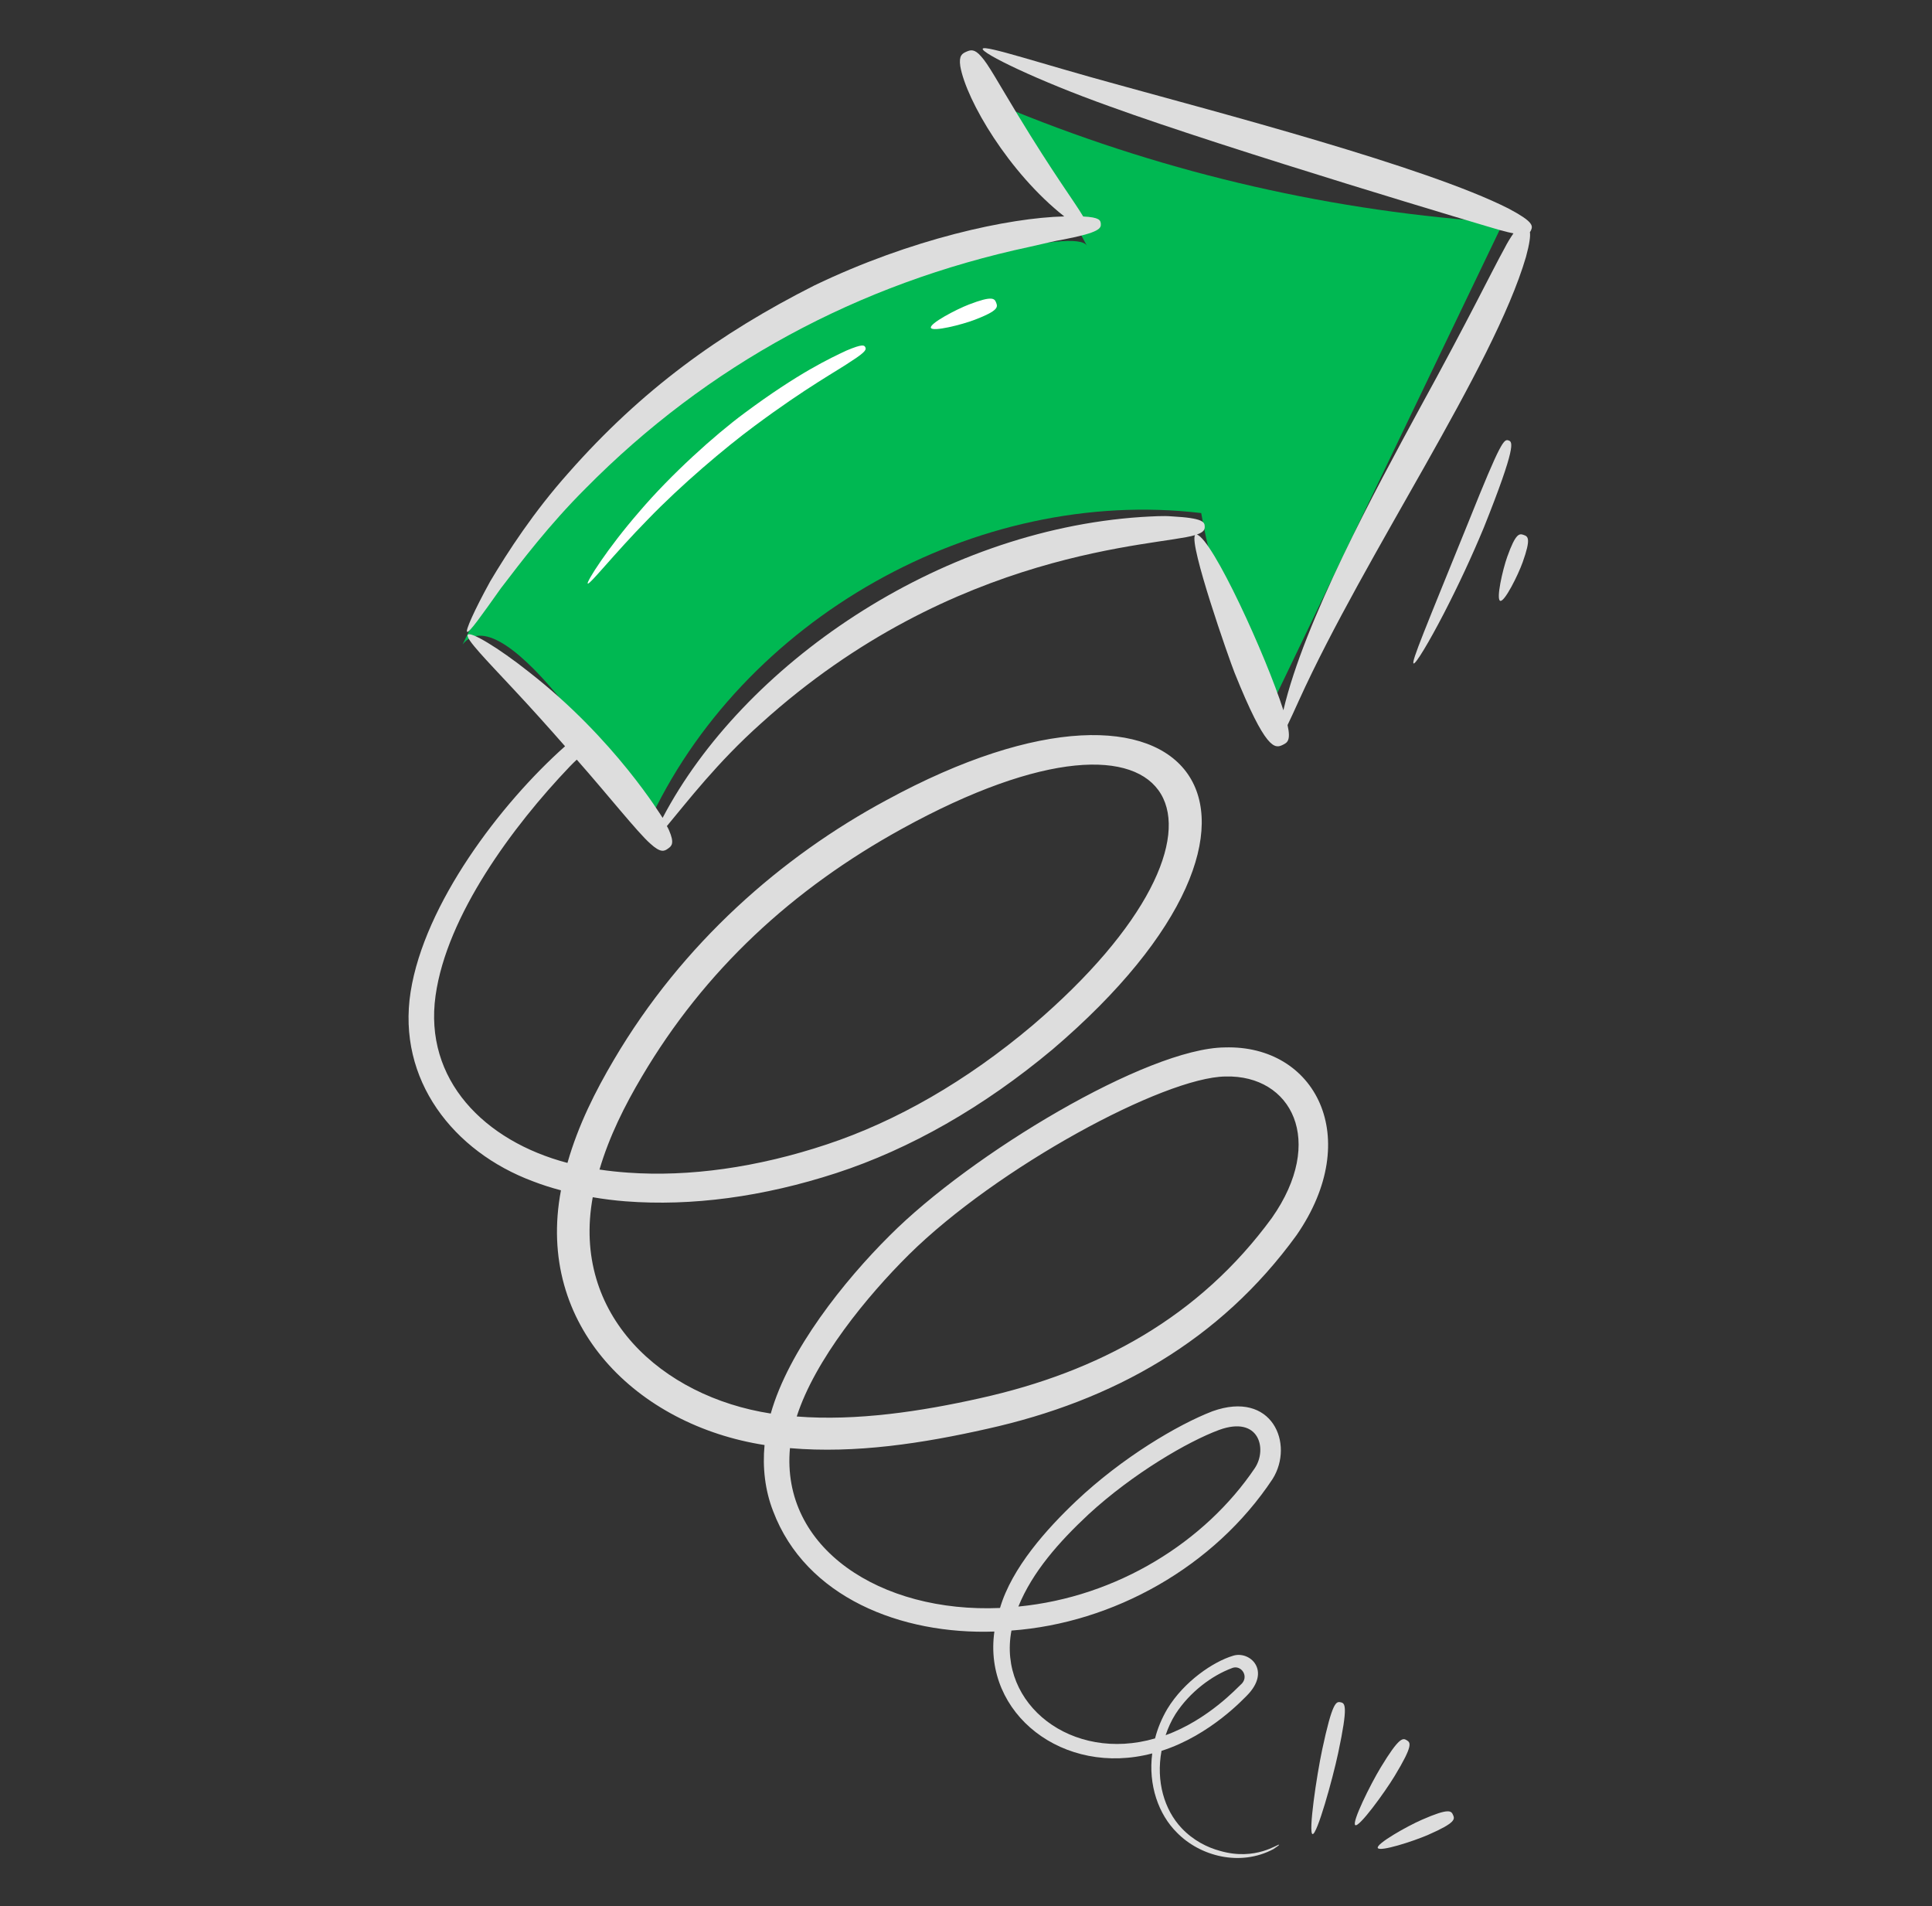 <svg width="74" height="73" viewBox="0 0 74 73" fill="none" xmlns="http://www.w3.org/2000/svg">
<rect x="0" y="0" width="74" height="73" fill="#333333" stroke="none"/>
<path d="M24.793 31.62C28.376 23.707 37.383 18.625 46.009 19.649C46.454 22.22 47.384 24.683 48.749 26.906L57.574 8.526C51.129 8.117 44.793 6.669 38.81 4.237L41.633 9.414C41.227 8.67 35.301 10.377 34.545 10.611C32.138 11.359 29.839 12.422 27.71 13.772C23.557 16.401 19.829 20.201 17.719 24.679C19.32 22.676 24.036 30.273 24.793 31.62Z" fill="#00B852"/>
<path d="M33.142 13.296C33.181 13.373 33.192 13.456 32.632 13.815C32.085 14.195 30.931 14.803 28.891 16.32C27.773 17.148 26.096 18.564 24.812 19.895C23.517 21.215 22.587 22.403 22.512 22.348C22.446 22.303 23.255 21.014 24.486 19.596C25.704 18.167 27.372 16.665 28.515 15.82C30.598 14.271 31.814 13.711 32.422 13.425C33.044 13.162 33.102 13.22 33.142 13.296V13.296ZM38.157 11.596C38.218 11.758 38.25 11.896 37.338 12.245C36.839 12.437 35.717 12.717 35.655 12.555C35.593 12.394 36.615 11.852 37.114 11.661C38.025 11.311 38.095 11.435 38.157 11.596Z" fill="white"/>
<path d="M19.185 22.529C19.969 21.503 21.045 20.085 22.432 18.702C27.098 13.98 32.849 10.862 39.452 9.45C39.978 9.336 40.401 9.223 40.747 9.169C42.128 8.902 42.178 8.739 42.164 8.566C42.153 8.438 42.114 8.321 41.489 8.291C41.154 7.722 40.368 6.687 38.969 4.377C38.211 3.127 37.857 2.467 37.586 2.168C37.327 1.864 37.175 1.91 37.017 1.979C36.859 2.048 36.72 2.122 36.781 2.535C37.01 3.847 38.647 6.62 40.763 8.288C38.638 8.34 34.896 9.146 31.177 10.939C27.551 12.774 24.569 14.938 21.783 18.1C20.44 19.603 19.447 21.138 18.777 22.263C18.144 23.415 17.822 24.159 17.892 24.197C17.973 24.241 18.439 23.58 19.185 22.529Z" fill="#DDDDDD"/>
<path d="M57.79 7.992C54.638 6.383 46.456 4.252 42.758 3.226C39.945 2.46 37.709 1.71 37.64 1.866C37.568 2.026 39.722 3.081 42.488 4.068C47.089 5.739 57.177 8.74 57.472 8.818C57.675 8.874 57.833 8.91 57.969 8.937C57.843 9.118 57.728 9.308 57.628 9.506C57.133 10.399 56.276 12.183 54.38 15.634C52.694 18.737 49.948 23.803 49.157 27.201C48.484 25.103 46.455 20.662 45.842 20.471C46.122 20.373 46.145 20.273 46.144 20.168C46.141 19.995 46.098 19.84 44.873 19.775C44.565 19.748 44.187 19.773 43.717 19.799C35.877 20.323 28.442 25.491 25.38 31.321C25.338 31.267 23.562 28.308 20.259 25.734C19.075 24.794 18.02 24.172 17.917 24.307C17.804 24.442 18.658 25.307 19.659 26.383C20.313 27.081 21.027 27.876 21.643 28.579C19.168 30.779 16.258 34.614 15.727 37.988C15.201 41.354 17.366 44.104 20.41 45.239C20.756 45.374 21.119 45.488 21.486 45.585C20.499 50.79 24.429 54.585 29.284 55.34C29.203 56.194 29.3 57.076 29.614 57.876C30.862 61.174 34.516 62.608 38.087 62.483C37.642 65.636 40.735 68.046 44.133 67.15C43.974 68.36 44.376 69.488 45.079 70.183C45.968 71.092 47.502 71.493 48.772 70.816C48.918 70.719 48.994 70.665 48.994 70.648C48.969 70.591 48.104 71.284 46.723 70.881C46.241 70.751 45.701 70.481 45.257 70.01C44.596 69.308 44.273 68.223 44.489 67.052C46.381 66.448 47.683 64.999 47.75 64.944C48.714 63.979 47.862 63.199 47.22 63.413C46.477 63.636 45.353 64.389 44.711 65.446C44.495 65.814 44.338 66.193 44.241 66.576C41.062 67.502 38.208 65.273 38.741 62.445C42.635 62.161 46.507 60.018 48.745 56.638C49.581 55.302 48.733 53.223 46.436 54.048C45.104 54.563 42.982 55.82 41.218 57.487C40.1 58.547 38.758 60.034 38.303 61.58C33.717 61.779 29.906 59.287 30.257 55.459C32.773 55.677 35.373 55.27 37.817 54.718C42.627 53.649 46.727 51.352 49.664 47.299C52.246 43.56 50.379 40.007 46.912 40.113C43.937 40.142 37.188 44.195 34.08 47.315C32.342 49.039 30.202 51.719 29.522 54.134C25.352 53.49 21.881 50.362 22.703 45.85C23.114 45.92 23.536 45.974 23.963 46.007C26.483 46.201 29.224 45.839 32.031 44.925C34.853 44.006 37.676 42.395 40.309 40.194C50.822 31.239 45.757 24.209 33.94 30.65C29.954 32.797 26.142 36.117 23.509 40.594C22.811 41.778 22.151 43.076 21.735 44.536C18.552 43.699 16.227 41.35 16.684 38.123C17.116 35.059 19.631 31.651 21.827 29.352C21.919 29.26 22.005 29.168 22.092 29.092C23.298 30.459 24.426 31.884 24.904 32.304C25.304 32.672 25.445 32.602 25.585 32.499C25.726 32.402 25.845 32.299 25.623 31.791C25.599 31.738 25.573 31.686 25.543 31.636C26.32 30.709 27.466 29.205 29.149 27.704C36.59 20.973 44.361 20.926 45.773 20.493C45.535 20.843 47.074 25.231 47.288 25.767C48.481 28.738 48.83 28.672 49.126 28.529C49.312 28.44 49.447 28.357 49.316 27.767C49.431 27.534 49.575 27.215 49.752 26.825C52.29 21.232 57.205 14.082 58.447 9.843C58.59 9.318 58.622 9.043 58.599 8.889C58.618 8.865 58.634 8.838 58.645 8.809C58.711 8.65 58.736 8.491 57.79 7.992ZM45.025 65.641C45.575 64.792 46.422 64.17 47.172 63.889C47.533 63.72 47.889 64.223 47.507 64.532C47.411 64.612 46.274 65.864 44.646 66.452C44.738 66.176 44.862 65.9 45.025 65.641ZM41.694 57.994C43.393 56.431 45.499 55.203 46.696 54.761C48.235 54.202 48.542 55.492 48.069 56.215C46.163 59.044 42.795 61.159 39.006 61.526C39.542 60.201 40.564 59.049 41.694 57.994ZM34.81 48.05C38.196 44.705 44.578 41.256 46.939 41.226C49.472 41.161 50.786 43.691 48.718 46.639C45.93 50.453 42.066 52.541 37.552 53.544C35.299 54.051 32.806 54.428 30.517 54.247C31.217 52.069 33.203 49.645 34.81 48.05ZM24.585 41.231C26.99 37.157 30.349 34.051 34.545 31.741C45.445 25.738 48.44 31.686 39.542 39.274C37.016 41.404 34.329 42.946 31.668 43.827C29.003 44.714 26.385 45.076 24.049 44.908C23.682 44.882 23.319 44.844 22.962 44.79C23.336 43.519 23.93 42.335 24.585 41.231Z" fill="#DDDDDD"/>
<path d="M57.786 16.869C57.609 16.805 57.505 16.845 56.253 19.973C54.571 24.123 54.047 25.359 54.144 25.408C54.221 25.446 54.736 24.589 55.302 23.496C55.857 22.422 56.368 21.326 56.832 20.21C58.094 17.056 57.934 16.922 57.786 16.869ZM58.362 20.487C58.199 20.429 58.06 20.401 57.732 21.32C57.552 21.824 57.298 22.952 57.461 23.01C57.623 23.069 58.142 22.035 58.322 21.531C58.65 20.611 58.525 20.545 58.362 20.487ZM51.349 65.192C51.179 65.155 51.035 65.165 50.643 67.004C50.428 68.012 50.105 70.204 50.274 70.24C50.443 70.276 51.041 68.142 51.255 67.135C51.647 65.296 51.517 65.227 51.349 65.192ZM53.882 66.646C53.734 66.556 53.599 66.508 52.881 67.693C52.488 68.342 51.762 69.807 51.911 69.897C52.058 69.987 53.022 68.666 53.416 68.018C54.134 66.833 54.029 66.736 53.882 66.646ZM54.458 69.692C53.882 69.944 52.703 70.613 52.772 70.771C52.842 70.93 54.133 70.517 54.709 70.265C55.76 69.805 55.725 69.667 55.656 69.509C55.587 69.35 55.509 69.232 54.458 69.692Z" fill="#DDDDDD"/>
</svg>
